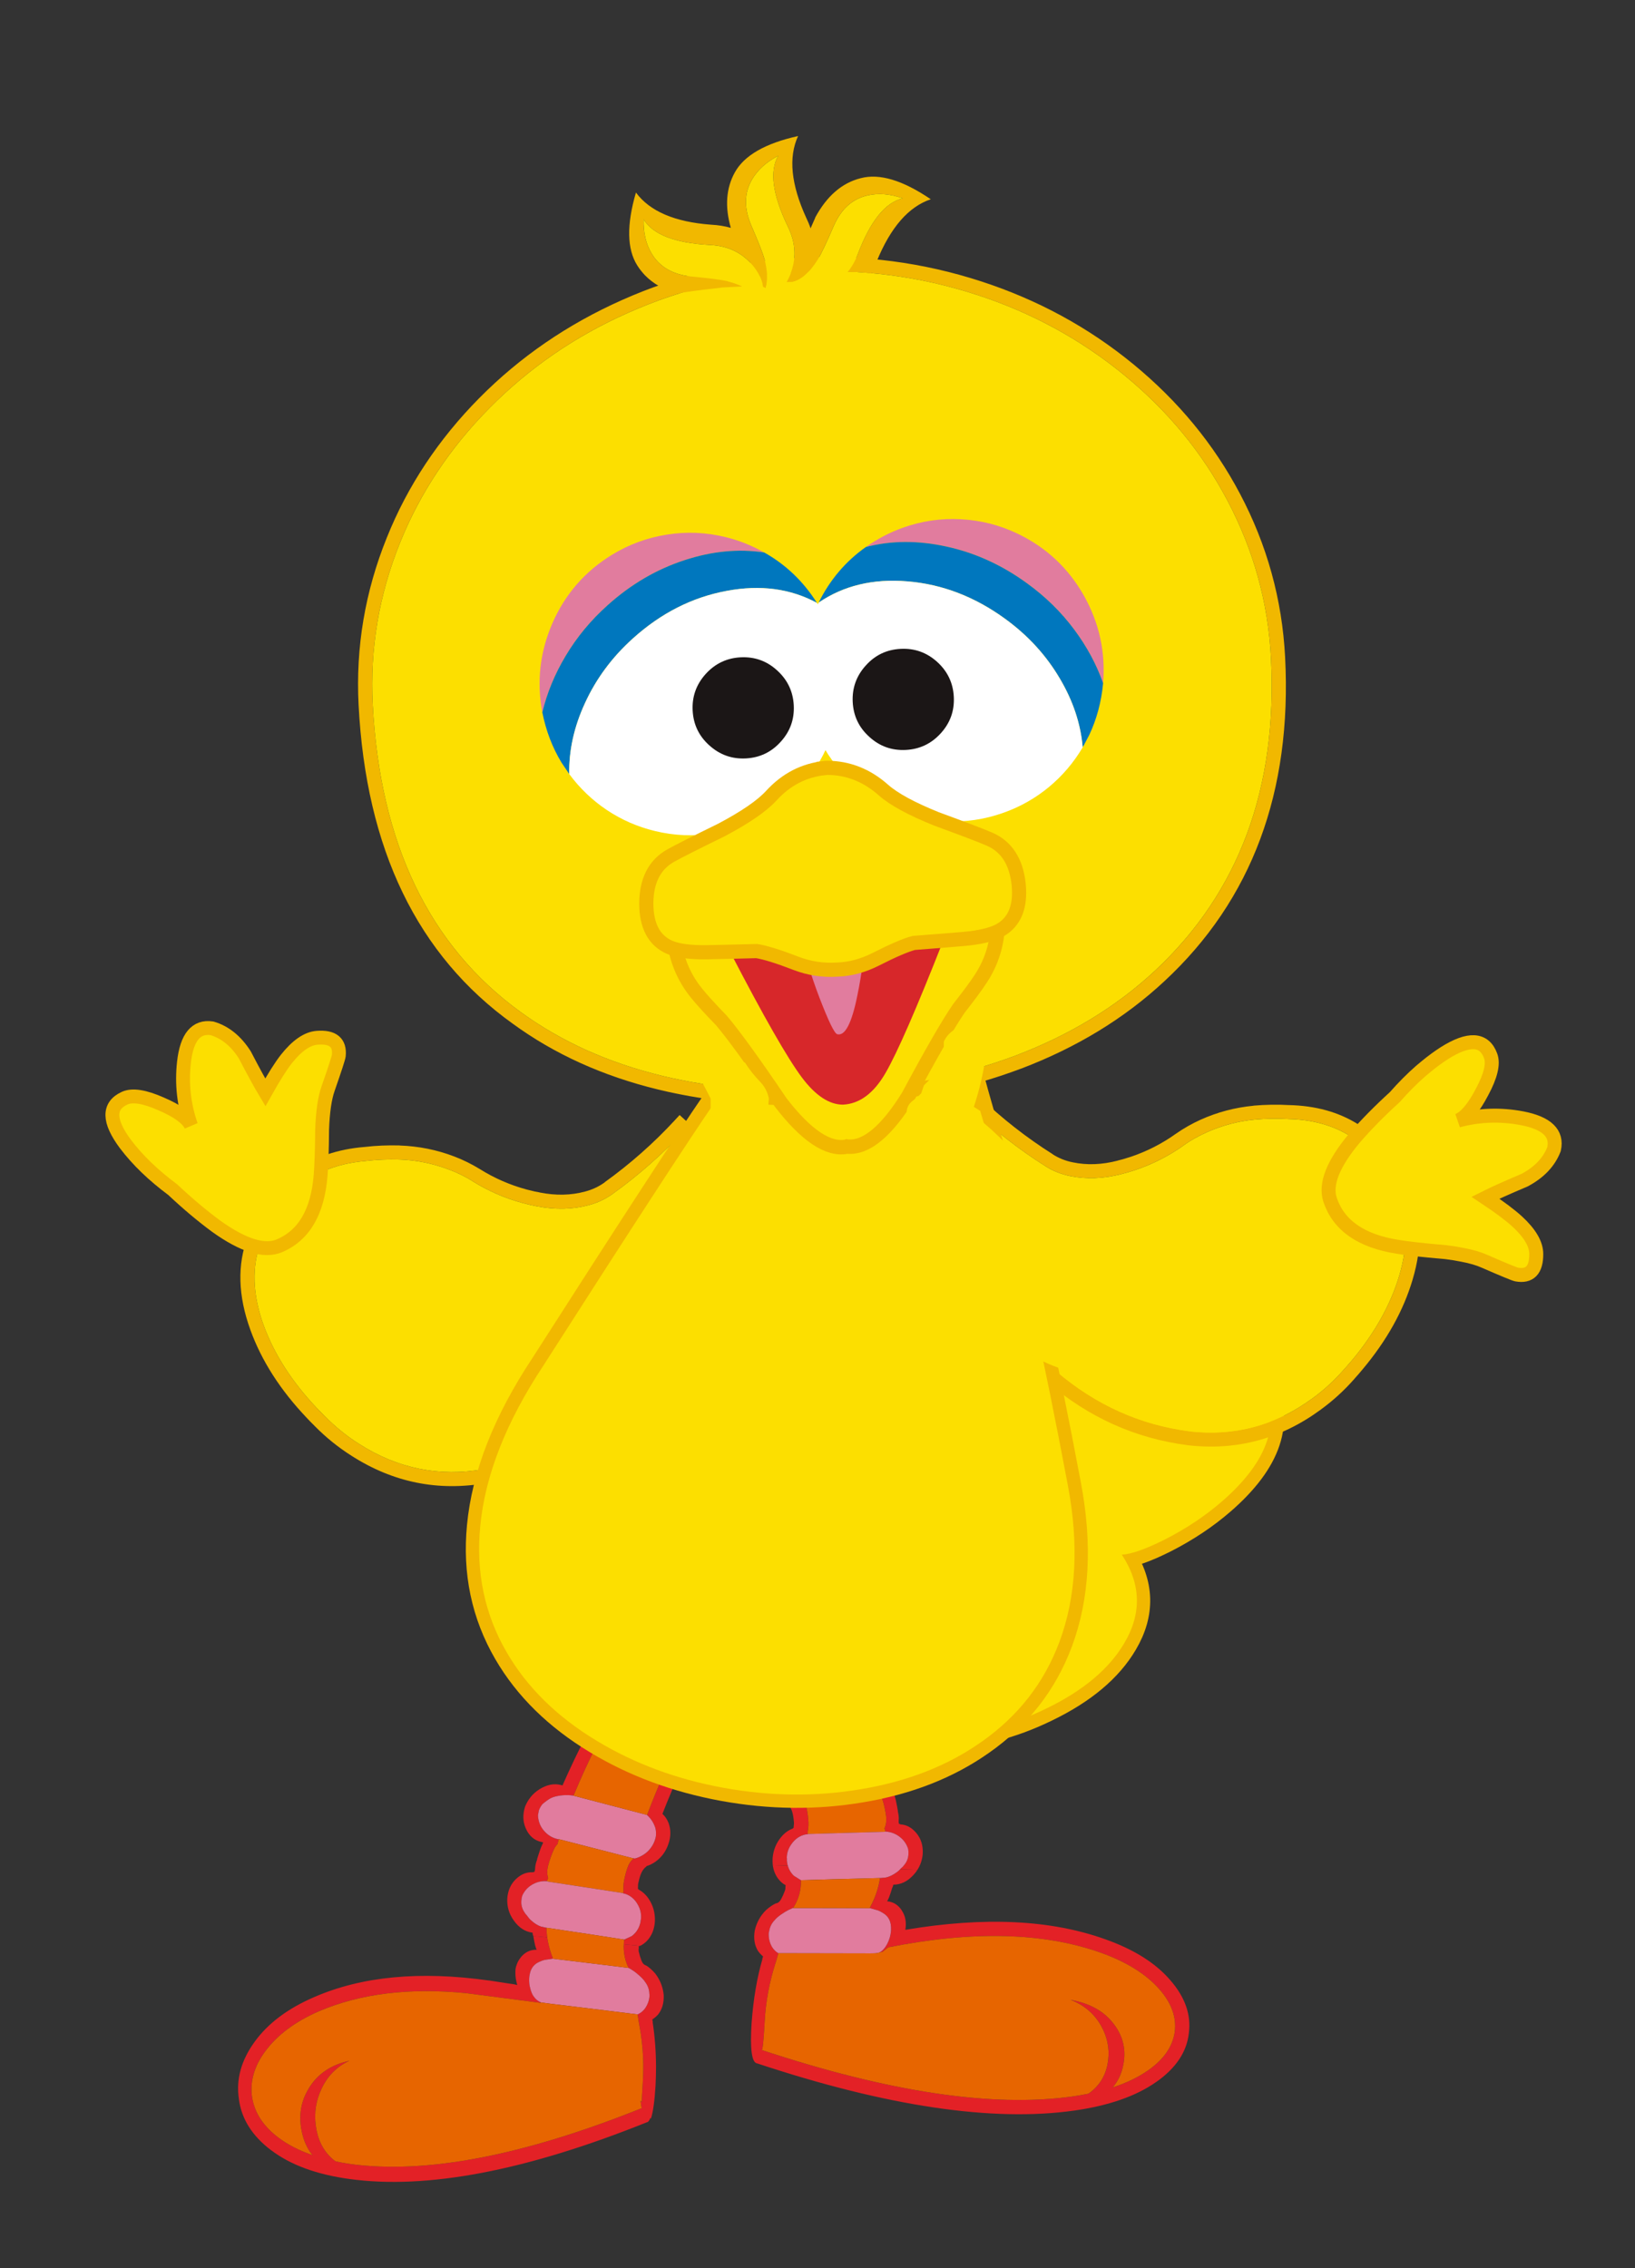 <?xml version="1.0" encoding="utf-8"?>
<!-- Generator: Adobe Illustrator 16.2.1, SVG Export Plug-In . SVG Version: 6.00 Build 0)  -->
<!DOCTYPE svg PUBLIC "-//W3C//DTD SVG 1.1//EN" "http://www.w3.org/Graphics/SVG/1.1/DTD/svg11.dtd">
<svg version="1.1" xmlns="http://www.w3.org/2000/svg" xmlns:xlink="http://www.w3.org/1999/xlink" x="0px" y="0px"
	 width="371.97px" height="516px" viewBox="0 0 371.97 516" enable-background="new 0 0 371.97 516" xml:space="preserve">
<rect x="0" y="0" width="371.97" height="516" fill="#333333" stroke="none"/>
<g id="base">
</g>
<g id="book3">
</g>
<g id="_x38_" display="none">
</g>
<g id="_x37_">
	<g>
		<path fill="#EDDC00" d="M163.526,363.218c-1.354-3.305-1.304-7.421,0.122-12.347c1.498-5.186,4.228-9.878,8.171-14.038
			c4.54-4.757,10.011-8.023,16.41-9.791c7.482-2.062,15.753-1.922,24.81,0.377c1.839-3.026,6.018-6.55,12.536-10.606
			c6.948-4.318,14.242-7.707,21.89-10.17c8.875-2.876,16.586-3.861,23.135-2.951c7.752,1.061,13.242,4.718,16.472,10.971
			c4.517,8.748,1.517,17.707-9.008,26.875c-3.838,3.337-8.177,6.224-12.998,8.686c-4.322,2.177-7.596,3.348-9.847,3.487
			c4.374,6.643,4.571,13.352,0.577,20.096c-3.456,5.884-9.387,10.862-17.788,14.918c-8.032,3.913-15.828,5.864-23.417,5.843
			c-8.177,0.009-13.66-2.396-16.438-7.216c0.49,4.327-1.52,8.052-6.032,11.174c-4.219,2.932-9.394,4.58-15.53,4.909
			c-6.459,0.366-11.983-0.89-16.583-3.79c-5.31-3.304-8.361-8.279-9.187-14.924c-0.294-2.36,1.817-6.098,6.316-11.237
			c4.55-5.137,6.69-8.773,6.424-10.905L163.526,363.218z"/>
		<path fill="none" stroke="#F1B800" stroke-width="6.047" stroke-miterlimit="10" d="M163.526,363.218l0.034-0.641
			c0.267,2.137-1.874,5.769-6.424,10.905c-4.499,5.14-6.61,8.877-6.316,11.237c0.825,6.645,3.877,11.62,9.187,14.924
			c4.6,2.9,10.124,4.156,16.583,3.79c6.137-0.329,11.312-1.978,15.53-4.909c4.513-3.122,6.522-6.847,6.032-11.174
			c2.778,4.82,8.262,7.225,16.438,7.216c7.589,0.021,15.385-1.93,23.417-5.843c8.401-4.056,14.332-9.034,17.788-14.918
			c3.994-6.744,3.797-13.453-0.577-20.096c2.251-0.138,5.524-1.311,9.847-3.487c4.821-2.462,9.16-5.349,12.998-8.686
			c10.524-9.168,13.524-18.127,9.008-26.875c-3.229-6.253-8.72-9.91-16.472-10.971c-6.549-0.91-14.26,0.077-23.135,2.951
			c-7.647,2.463-14.941,5.852-21.883,10.17c-6.525,4.057-10.704,7.58-12.543,10.606c-9.057-2.299-17.327-2.438-24.81-0.372
			c-6.399,1.763-11.87,5.029-16.41,9.786c-3.943,4.16-6.673,8.853-8.171,14.038C162.223,355.797,162.173,359.913,163.526,363.218z"
			/>
		<path fill="#FCDF00" d="M163.526,363.218c-1.354-3.305-1.304-7.421,0.122-12.347c1.498-5.186,4.228-9.878,8.171-14.038
			c4.54-4.757,10.011-8.023,16.41-9.791c7.482-2.062,15.753-1.922,24.81,0.377c1.839-3.026,6.018-6.55,12.536-10.606
			c6.948-4.318,14.242-7.707,21.89-10.17c8.875-2.876,16.586-3.861,23.135-2.951c7.752,1.061,13.242,4.718,16.472,10.971
			c4.517,8.748,1.517,17.707-9.008,26.875c-3.838,3.337-8.177,6.224-12.998,8.686c-4.322,2.177-7.596,3.348-9.847,3.487
			c4.374,6.643,4.571,13.352,0.577,20.096c-3.456,5.884-9.387,10.862-17.788,14.918c-8.032,3.913-15.828,5.864-23.417,5.843
			c-8.177,0.009-13.66-2.396-16.438-7.216c0.49,4.327-1.52,8.052-6.032,11.174c-4.219,2.932-9.394,4.58-15.53,4.909
			c-6.459,0.366-11.983-0.89-16.583-3.79c-5.31-3.304-8.361-8.279-9.187-14.924c-0.294-2.36,1.817-6.098,6.316-11.237
			c4.55-5.137,6.69-8.773,6.424-10.905L163.526,363.218z"/>
		<path fill="#E32126" d="M169.738,375.378c-0.203-0.556-0.402-1.104-0.632-1.619c7.418-1.311,14.832-2.584,22.283-3.854
			c0.228,0.514,0.451,1.024,0.675,1.561c3.184,7.05,6.02,14.738,8.516,23.061c0.104-0.037,0.203-0.055,0.303-0.051
			c1.645-0.23,3.245,0.287,4.842,1.572h0.014v0.021c1.357,1.114,2.281,2.577,2.748,4.35c0.325,1.791,0.091,3.398-0.746,4.823
			c-0.942,1.627-2.243,2.531-3.925,2.698h-0.022c-0.16-0.006-0.304,0.011-0.408,0.046c0.024,0.106,0.019,0.186,0.036,0.284
			c0.143,0.41,0.272,0.84,0.383,1.306c0.175,0.793,0.329,1.605,0.466,2.399c0,0.019,0,0.019-0.025,0.038
			c0.07,0.349,0.143,0.675,0.191,1.02c0.05,0.384,0.054,0.789,0.021,1.17c-0.029,0.305,0,0.565,0.112,0.831
			c0.065-0.037,0.128-0.073,0.188-0.134c-0.004,0.062-0.004,0.101-0.004,0.163c1.452,0.063,2.701,0.732,3.752,2.021h0.02v0.021
			c1.027,1.263,1.503,2.817,1.4,4.649c-0.107,1.351-0.508,2.567-1.208,3.656l-3.937-0.128c0.088-0.1,0.166-0.178,0.231-0.253
			c0.186-0.14,0.348-0.296,0.52-0.492v-0.018c0.691-0.746,1.085-1.622,1.141-2.65c0.034-0.422,0.004-0.809-0.06-1.195
			c-0.311-0.997-0.854-1.844-1.618-2.513c-1.002-0.882-2.157-1.367-3.468-1.449c-0.019-0.004-0.06-0.004-0.101-0.004
			c-0.018-0.098-0.014-0.161-0.014-0.223c-0.073-0.162-0.152-0.327-0.201-0.508c0.388-0.818,0.5-1.804,0.357-2.922
			c-0.184-1.297-0.459-2.558-0.85-3.801c-0.163-0.491-0.369-0.923-0.662-1.275c-0.048-0.387-0.097-0.751-0.146-1.137
			c0.024,0,0.084,0.003,0.142,0.005c1.319-0.099,2.507-0.624,3.529-1.577c0.936-0.884,1.497-1.976,1.717-3.258
			c-0.001-0.386-0.03-0.771-0.06-1.155c-0.139-0.611-0.368-1.12-0.656-1.555c-0.335-0.357-0.687-0.711-1.034-1.028
			c-0.51-0.479-1.109-0.841-1.764-1.083c-1.359-0.489-2.683-0.717-3.978-0.658c-0.019-0.039-0.019-0.06-0.042-0.06
			c-2.288-8.258-4.991-15.854-8.116-22.847c-5.42,0.951-10.804,1.887-16.145,2.823c2.83,7.182,5.173,14.648,7.04,22.385v0.04
			c-0.952,0.637-1.688,1.521-2.23,2.657c-0.237,0.576-0.361,1.215-0.363,1.905c0.075,1.354,0.562,2.582,1.435,3.682
			c0.716,0.851,1.626,1.508,2.683,1.944c0.043,0,0.076,0.003,0.12,0.024c0.036-0.018,0.078-0.036,0.125-0.055
			c0.017,0.019,0.031,0.041,0.054,0.064c0.181,0.167,0.31,0.352,0.449,0.556c0.284,0.435,0.51,0.928,0.635,1.496
			c0.266,1.118,0.411,2.255,0.479,3.43c0.028,0.746-0.036,1.452-0.179,2.154c0.02,0.021,0.02,0.021,0.02,0.043
			c-0.006,0.159-0.01,0.324-0.013,0.482l-0.007,0.062h-0.017c-0.1,0.015-0.245,0.012-0.38,0.025
			c-1.346,0.259-2.438,0.991-3.289,2.198c-0.677,0.924-1.035,1.944-1.07,3.096c0.035,0.14,0.049,0.342,0.02,0.585
			c0.029,0.426,0.094,0.832,0.186,1.219l-3.392-0.115c-0.043-0.505-0.067-1.051-0.032-1.617c0.169-1.832,0.82-3.424,1.957-4.781
			c0.778-0.923,1.668-1.562,2.631-1.913v-0.04c0.06-0.02,0.102-0.055,0.146-0.097c0.015-0.02,0.015-0.041,0.041-0.06
			c0.024-0.158,0.03-0.322,0.031-0.461c0.049-0.225,0.059-0.466,0.049-0.728c-0.056-0.727-0.156-1.441-0.314-2.108
			c-0.195-0.838-0.558-1.495-1.089-1.997c0.006-0.019,0.006-0.04,0.006-0.062c-0.659-0.282-1.274-0.687-1.882-1.233
			c-1.272-1.151-2.113-2.633-2.479-4.443c-0.368-1.766-0.151-3.375,0.604-4.807c0.45-0.792,0.994-1.398,1.615-1.823
			C175.104,390.318,172.668,382.722,169.738,375.378"/>
		<path fill="#E32126" d="M251.594,441.258c6.434,2.292,11.324,5.382,14.647,9.25c3.386,3.885,4.787,7.909,4.226,12.07v0.023
			c-0.477,4.262-2.965,7.961-7.455,11.103h-0.015c-4.567,3.202-10.761,5.362-18.612,6.48h-0.023
			c-18.564,2.62-42.604-0.954-72.073-10.727c-1.266-0.123-1.689-3.229-1.289-9.316l0.005-0.016
			c0.391-5.279,1.193-10.081,2.448-14.405c0,0-0.017,0-0.044-0.019c0.096-0.222,0.157-0.421,0.184-0.601
			c-0.414-0.337-0.779-0.733-1.112-1.188c0.022-0.02,0-0.041-0.017-0.021c-0.806-1.299-1.059-2.842-0.757-4.649
			c0.396-1.786,1.237-3.333,2.536-4.644c0.746-0.68,1.491-1.183,2.229-1.542c0.51-0.063,0.904-0.373,1.221-0.952
			c0.343-0.631,0.632-1.288,0.873-1.949c0.115-0.298,0.142-0.599,0.115-0.863c0.021-0.122,0.045-0.24,0.065-0.379
			c-0.63-0.326-1.204-0.808-1.703-1.471c0.021-0.023,0-0.043-0.024-0.023c-0.653-0.89-1.064-1.934-1.209-3.09l3.392,0.115
			c0.235,0.791,0.637,1.492,1.201,2.117c0.056,0.062,0.133,0.146,0.219,0.209l1.6,1.002c0.049,2.201-0.48,4.205-1.609,6.047
			c-0.066,0.1-0.126,0.178-0.232,0.275l-0.945,0.434c-0.51,0.246-1.094,0.589-1.712,1.034c-0.644,0.443-1.137,0.873-1.452,1.265
			c-0.652,0.668-1.078,1.462-1.251,2.404v0.042c0.015,0,0,0.013-0.025,0.059c0.02,0.036,0,0.1-0.045,0.199
			c-0.022,0.062-0.028,0.16-0.051,0.263c-0.054,1.147,0.191,2.205,0.749,3.176c0.36,0.577,0.83,1.054,1.425,1.417
			c-0.023,0.04-0.023,0.081-0.023,0.101c-0.163,0.662-0.366,1.321-0.571,2.021l-0.005,0.019h-0.017
			c-1.395,4.378-2.229,8.793-2.478,13.271c-0.246,4.474-0.474,6.669-0.686,6.602c28.874,9.573,52.432,13.109,70.633,10.578
			c1.276-0.177,2.494-0.401,3.675-0.63c0.31-0.21,0.619-0.42,0.891-0.671c2.08-1.773,3.286-4.096,3.626-6.995
			c0.328-2.794-0.253-5.44-1.718-7.971c-1.555-2.658-3.834-4.569-6.846-5.721c4.441,0.774,7.774,2.656,9.956,5.662
			c1.991,2.668,2.683,5.643,2.088,8.912c-0.372,2.108-1.198,3.881-2.455,5.354c3.1-1.012,5.766-2.297,8.019-3.857
			c3.619-2.524,5.655-5.467,6.112-8.869c0.385-3.274-0.757-6.467-3.462-9.565c-3.039-3.473-7.475-6.242-13.301-8.336
			c-13.032-4.646-29.177-5.074-48.434-1.243c-0.436,0.328-0.868,0.679-1.304,1.029c-0.227,0.034-0.406,0.065-0.568,0.102
			c-0.021-0.021-0.065-0.021-0.081-0.001c0.392-0.188,0.744-0.503,1.104-0.957c0.039-0.036,0.08-0.076,0.102-0.119
			c0.444-0.609,0.794-1.324,1.059-2.142c0.18-0.582,0.281-1.162,0.323-1.729c0.031-0.464,0.012-0.928-0.058-1.375
			c-0.182-1.155-0.765-2.026-1.734-2.602c-0.375-0.233-0.755-0.447-1.149-0.604l-1.86-0.524c0.021-0.139,0.067-0.257,0.131-0.356
			c1.097-2.066,1.833-4.226,2.172-6.495l1.233-0.101c0.817-0.156,1.636-0.551,2.488-1.151c0.311-0.234,0.6-0.484,0.848-0.739
			l3.937,0.129c-0.234,0.376-0.533,0.751-0.847,1.104c-0.02-0.019-0.039-0.004-0.02,0.019c-1.363,1.509-2.904,2.249-4.617,2.255
			c-0.048,0.259-0.138,0.521-0.287,0.794c-0.022,0.081-0.051,0.164-0.07,0.245c-0.184,0.619-0.383,1.218-0.608,1.818
			c-0.129,0.333-0.278,0.635-0.455,0.913c1.416,0.126,2.526,0.828,3.35,2.086l0.019,0.005l-0.019,0.02
			c0.826,1.237,1.082,2.701,0.804,4.384C223.938,436.03,239.141,436.749,251.594,441.258"/>
		<path fill="#E17C9E" d="M201.785,397.191c0.654,0.242,1.254,0.604,1.764,1.083c0.348,0.317,0.699,0.668,1.034,1.028
			c0.288,0.435,0.518,0.943,0.656,1.555c0.029,0.385,0.059,0.77,0.06,1.155c-0.22,1.282-0.781,2.374-1.717,3.254
			c-1.022,0.957-2.21,1.482-3.529,1.581c-0.058-0.002-0.117-0.005-0.142-0.005c-0.059-0.021-0.101-0.021-0.117-0.005
			c-5.845,0.759-11.645,1.496-17.427,2.26c-0.022-0.023-0.037-0.046-0.054-0.064c-0.044,0.019-0.089,0.037-0.123,0.055
			c-0.046-0.021-0.079-0.024-0.12-0.024c-1.059-0.437-1.967-1.094-2.685-1.944c-0.873-1.1-1.359-2.327-1.435-3.682
			c0.002-0.69,0.126-1.329,0.363-1.91c0.543-1.131,1.278-2.016,2.23-2.652v-0.04c5.719-0.764,11.479-1.522,17.263-2.302
			C199.103,396.475,200.426,396.702,201.785,397.191"/>
		<path fill="#E76500" d="M199.794,406.838c0.017-0.017,0.059-0.017,0.117,0.005c0.049,0.386,0.098,0.75,0.146,1.137
			c0.293,0.354,0.499,0.784,0.662,1.275c0.391,1.243,0.666,2.504,0.85,3.801c0.143,1.118,0.031,2.104-0.357,2.922
			c0.051,0.181,0.128,0.346,0.201,0.508c0,0.062-0.004,0.125,0.017,0.227c-0.081-0.028-0.122-0.006-0.143,0.014
			c-0.045,0.019-0.083,0.015-0.123,0.034c-5.821,0.151-11.621,0.327-17.407,0.499c0.006-0.158,0.01-0.323,0.016-0.482
			c0-0.022,0-0.022-0.02-0.043c0.144-0.702,0.207-1.408,0.177-2.154c-0.066-1.175-0.212-2.311-0.478-3.429
			c-0.125-0.569-0.351-1.062-0.634-1.497c-0.141-0.204-0.27-0.389-0.45-0.556C188.149,408.334,193.949,407.597,199.794,406.838"/>
		<path fill="#E76500" d="M197.766,396.474c0.023,0,0.023,0.021,0.042,0.06c-5.783,0.779-11.546,1.538-17.263,2.302
			c-1.866-7.737-4.21-15.203-7.04-22.385c5.341-0.937,10.725-1.872,16.145-2.823C192.774,380.619,195.478,388.216,197.766,396.474"
			/>
		<path fill="#E17C9E" d="M183.752,417.321l0.007-0.062c5.783-0.172,11.583-0.348,17.404-0.499c0.04-0.02,0.081-0.016,0.123-0.034
			c0.021-0.02,0.062-0.042,0.143-0.018c0.038,0,0.079,0,0.098,0.004c1.311,0.082,2.468,0.567,3.468,1.449
			c0.765,0.669,1.308,1.516,1.618,2.513c0.063,0.387,0.094,0.773,0.06,1.195c-0.056,1.028-0.449,1.907-1.141,2.65v0.018
			c-0.17,0.196-0.334,0.355-0.52,0.489c-0.314,0.376-0.667,0.705-1.079,0.994c-0.853,0.601-1.671,0.995-2.488,1.151l-1.233,0.102
			l-4.024,0.112c-4.323,0.099-8.651,0.219-12.955,0.361l-1.011,0.025l-1.6-0.999c-0.086-0.066-0.16-0.149-0.219-0.212
			c-0.838-0.918-1.312-2.024-1.387-3.336c0.029-0.243,0.016-0.445-0.02-0.585c0.035-1.151,0.394-2.172,1.07-3.096
			c0.851-1.207,1.943-1.939,3.289-2.198c0.135-0.014,0.28-0.011,0.38-0.025H183.752z"/>
		<path fill="#E17C9E" d="M199.769,434.648c0.395,0.157,0.774,0.371,1.149,0.604c0.97,0.575,1.553,1.445,1.734,2.605
			c0.068,0.443,0.089,0.907,0.058,1.371c-0.042,0.567-0.144,1.147-0.323,1.728c-0.267,0.819-0.615,1.534-1.059,2.144
			c-0.021,0.043-0.064,0.082-0.102,0.119c-0.359,0.454-0.712,0.77-1.104,0.957c0.016-0.021,0.06-0.021,0.081,0.001
			c-0.103,0.017-0.187,0.033-0.288,0.093c-0.144,0.032-0.304,0.071-0.47,0.104c-0.035-0.019-0.078-0.002-0.123,0.016
			c-0.178,0.016-0.36,0.009-0.544,0.023c-0.262,0.009-0.541,0.001-0.828,0.013c-7.006-0.007-13.953-0.036-20.88-0.04
			c-0.595-0.363-1.064-0.84-1.425-1.419c-0.561-0.969-0.803-2.026-0.749-3.174c0.022-0.103,0.026-0.204,0.051-0.263
			c0.045-0.1,0.064-0.163,0.045-0.199c0.025-0.046,0.04-0.059,0.025-0.059v-0.044c0.173-0.94,0.599-1.734,1.251-2.4
			c0.315-0.396,0.809-0.823,1.452-1.267c0.619-0.442,1.202-0.786,1.712-1.037l0.945-0.433l2.298-0.001
			c4.162-0.006,8.323,0.009,12.504,0.023l2.728,0.009L199.769,434.648z"/>
		<path fill="#E76500" d="M199.916,444.269c0.102-0.058,0.186-0.074,0.288-0.091c0.162-0.036,0.342-0.067,0.568-0.104
			c0.436-0.348,0.868-0.698,1.304-1.026c19.257-3.831,35.401-3.403,48.434,1.243c5.826,2.094,10.262,4.863,13.301,8.336
			c2.705,3.099,3.847,6.286,3.462,9.565c-0.457,3.402-2.493,6.345-6.112,8.868c-2.253,1.562-4.919,2.847-8.019,3.857
			c1.257-1.472,2.083-3.244,2.455-5.353c0.595-3.27-0.097-6.244-2.088-8.912c-2.182-3.006-5.515-4.888-9.956-5.662
			c3.012,1.151,5.291,3.062,6.846,5.721c1.465,2.53,2.046,5.175,1.718,7.971c-0.34,2.899-1.546,5.225-3.626,6.991
			c-0.271,0.255-0.581,0.465-0.893,0.675c-1.178,0.229-2.393,0.453-3.673,0.63c-18.201,2.531-41.759-1.005-70.63-10.578
			c0.209,0.067,0.437-2.128,0.684-6.602c0.247-4.478,1.082-8.893,2.477-13.271h0.017l0.005-0.019c0.205-0.7,0.406-1.364,0.571-2.021
			c0-0.02,0-0.061,0.023-0.101c6.927,0.004,13.874,0.033,20.88,0.04c0.287-0.012,0.566-0.004,0.828-0.013
			c0.184-0.015,0.366-0.008,0.544-0.023c0.045-0.018,0.088-0.036,0.12-0.016C199.612,444.342,199.772,444.303,199.916,444.269"/>
		<path fill="#E76500" d="M197.908,434.124l-2.728-0.009c-4.181-0.015-8.342-0.033-12.504-0.024l-2.298,0.002
			c0.106-0.098,0.166-0.174,0.232-0.273c1.129-1.843,1.658-3.846,1.609-6.047l1.011-0.025c4.304-0.143,8.632-0.263,12.955-0.361
			l4.024-0.112c-0.339,2.269-1.075,4.426-2.176,6.494C197.976,433.867,197.93,433.98,197.908,434.124"/>
		<path fill="#E32126" d="M160.752,391.089c0.265-0.521,0.533-1.041,0.817-1.518c-7.16-2.202-14.317-4.365-21.521-6.53
			c-0.28,0.479-0.567,0.952-0.855,1.451c-4.002,6.573-7.743,13.814-11.225,21.719c-0.096-0.045-0.193-0.078-0.294-0.085
			c-1.599-0.429-3.235-0.111-4.968,0.962l-0.019-0.003l-0.002,0.021c-1.476,0.933-2.565,2.267-3.244,3.957
			c-0.533,1.727-0.503,3.342,0.148,4.854c0.729,1.718,1.902,2.772,3.541,3.141l0.021,0.002c0.16,0.015,0.297,0.051,0.396,0.1
			c-0.03,0.096-0.04,0.179-0.065,0.273c-0.197,0.385-0.379,0.795-0.54,1.241c-0.268,0.763-0.521,1.547-0.754,2.312
			c0,0.019,0,0.019,0.024,0.042c-0.116,0.335-0.227,0.644-0.315,0.978c-0.091,0.377-0.153,0.775-0.163,1.157
			c-0.011,0.3-0.072,0.555-0.219,0.808c-0.057-0.048-0.109-0.094-0.164-0.16c-0.009,0.062-0.009,0.102-0.02,0.162
			c-1.437-0.109-2.755,0.395-3.95,1.535h-0.018v0.019c-1.174,1.122-1.824,2.598-1.956,4.419c-0.085,1.808,0.393,3.461,1.449,4.95
			c0.018-0.021,0.035,0.004,0.018,0.018c1.159,1.661,2.586,2.576,4.284,2.795c-0.004,0.236,0.051,0.507,0.168,0.778l3.177,0.288
			c-0.115-0.716-0.168-1.445-0.186-2.189l-1.207-0.256c-0.778-0.252-1.543-0.744-2.305-1.436c-0.377-0.339-0.68-0.711-0.949-1.112
			c-0.163-0.161-0.31-0.337-0.453-0.552v-0.018c-0.591-0.819-0.867-1.732-0.795-2.752c0.019-0.425,0.093-0.8,0.204-1.172
			c0.432-0.949,1.067-1.72,1.903-2.287c1.096-0.748,2.299-1.084,3.598-1.001c0.021,0,0.06,0.004,0.1,0.007
			c0.031-0.094,0.035-0.161,0.041-0.221c0.097-0.152,0.189-0.302,0.267-0.477c-0.283-0.854-0.276-1.84,0.004-2.922
			c0.335-1.262,0.767-2.475,1.302-3.652c0.223-0.467,0.479-0.867,0.812-1.177c0.088-0.375,0.186-0.731,0.278-1.104
			c-0.021,0-0.077-0.006-0.138-0.013c-1.286-0.258-2.396-0.921-3.288-1.99c-0.82-0.98-1.238-2.13-1.305-3.428
			c0.057-0.376,0.134-0.754,0.209-1.13c0.211-0.581,0.498-1.061,0.835-1.454c0.368-0.311,0.762-0.613,1.146-0.884
			c0.562-0.413,1.194-0.699,1.875-0.854c1.396-0.318,2.735-0.378,4.009-0.164c0.021-0.036,0.021-0.06,0.041-0.058
			c3.273-7.864,6.869-15.035,10.81-21.554c5.234,1.605,10.431,3.186,15.589,4.764c-3.672,6.737-6.894,13.824-9.687,21.232
			c-0.001,0.023-0.001,0.023-0.001,0.04c0.857,0.744,1.474,1.707,1.876,2.893c0.16,0.597,0.205,1.248,0.127,1.928
			c-0.249,1.329-0.876,2.479-1.868,3.458c-0.817,0.749-1.789,1.289-2.89,1.592c-0.037-0.002-0.079-0.01-0.118,0.009
			c-0.043-0.024-0.08-0.048-0.116-0.072c-0.022,0.019-0.042,0.038-0.067,0.054c-0.193,0.148-0.347,0.314-0.506,0.501
			c-0.341,0.394-0.624,0.852-0.811,1.397c-0.404,1.071-0.685,2.172-0.894,3.327c-0.125,0.73-0.148,1.437-0.092,2.145
			c-0.02,0.021-0.02,0.021-0.023,0.04c-0.017,0.16-0.025,0.317-0.043,0.481l-0.006,0.061l0.023,0.001
			c0.097,0.03,0.234,0.043,0.369,0.072c1.295,0.422,2.29,1.278,2.979,2.57c0.55,0.995,0.778,2.047,0.676,3.187
			c-0.057,0.135-0.093,0.332-0.093,0.575c-0.237,1.288-0.835,2.323-1.777,3.123c-0.065,0.054-0.149,0.13-0.233,0.184l-1.705,0.792
			c-0.051,0.357-0.088,0.716-0.1,1.075l3.716,0.342c0.527-0.252,1.047-0.612,1.531-1.112c-0.014-0.02,0.005-0.042,0.022-0.018
			c1.096-1.171,1.7-2.667,1.802-4.493c0.064-1.83-0.392-3.484-1.343-4.962c-0.657-1.001-1.456-1.744-2.361-2.209
			c0-0.019,0-0.019,0.006-0.04c-0.062-0.025-0.094-0.067-0.132-0.114c-0.019-0.02-0.013-0.038-0.034-0.062
			c-0.006-0.16,0.011-0.319,0.021-0.46c-0.021-0.224,0.004-0.464,0.045-0.721c0.147-0.713,0.331-1.402,0.568-2.046
			c0.293-0.8,0.729-1.406,1.318-1.838c0-0.017,0.001-0.037,0.001-0.058c0.688-0.199,1.34-0.526,2.007-0.987
			c1.397-0.981,2.409-2.344,2.988-4.086c0.578-1.695,0.567-3.309-0.006-4.815c-0.348-0.837-0.81-1.505-1.366-1.998
			C153.625,405.18,156.957,397.98,160.752,391.089"/>
		<path fill="#E32126" d="M71.442,454.38c-5.977,2.578-10.479,5.959-13.504,10.142c-3.062,4.217-4.26,8.543-3.593,12.978
			l-0.002,0.021c0.575,4.544,3.04,8.461,7.38,11.715l0.019,0.005c4.397,3.32,10.31,5.49,17.76,6.509l0.014,0.002
			c17.58,2.422,40.122-1.859,67.597-12.889c0.343-0.054,0.634-0.39,0.84-1.014c0.029,0.062,0.063,0.125,0.122,0.193
			c0.497-1.47,0.843-3.956,1.059-7.443v-0.023c0.077-1.504,0.109-2.951,0.116-4.382c-0.02-3.591-0.276-6.957-0.773-10.13
			c0,0,0.02,0.004,0.042-0.016c-0.059-0.228-0.101-0.434-0.106-0.613c0.112-0.073,0.215-0.141,0.318-0.217
			c0.327-0.229,0.634-0.503,0.925-0.818c-0.016-0.023,0-0.042,0.021-0.019c0.956-1.184,1.395-2.679,1.319-4.501
			c-0.182-1.809-0.819-3.438-1.938-4.889c-0.653-0.766-1.328-1.353-2.01-1.796c-0.496-0.126-0.843-0.482-1.093-1.088
			c-0.261-0.671-0.463-1.354-0.622-2.031c-0.069-0.309-0.063-0.612,0-0.868c-0.012-0.122-0.024-0.244-0.031-0.388
			c0.109-0.05,0.232-0.078,0.336-0.127l-3.716-0.342c-0.1,1.767,0.214,3.468,0.948,5.091c0.05,0.103,0.106,0.188,0.194,0.295
			l0.879,0.548c0.474,0.302,1.003,0.714,1.562,1.23c0.577,0.515,1.017,0.999,1.28,1.427c0.557,0.735,0.885,1.571,0.938,2.523
			c0,0.018,0,0.018-0.003,0.037c-0.02,0,0,0.018,0.014,0.064c-0.023,0.036-0.011,0.099,0.025,0.204
			c0.013,0.059,0.006,0.16,0.013,0.263c-0.082,1.141-0.459,2.152-1.121,3.041c-0.431,0.526-0.952,0.943-1.585,1.228
			c0.02,0.042,0.014,0.083,0.009,0.104c0.016,0.101,0.04,0.226,0.053,0.326c0.072,0.551,0.16,1.143,0.271,1.737l-0.004,0.019
			l0.016,0.004c0.483,2.52,0.771,5.026,0.89,7.54c0.087,1.96,0.052,3.912-0.068,5.857c-0.123,1.822-0.197,3.288-0.232,4.354
			c-0.093-0.112-0.185-0.218-0.27-0.328c0.032,0.286,0.048,0.528,0.095,0.736c0.076,0.67,0.165,0.985,0.252,0.95
			c-26.925,10.818-49.018,15.061-66.272,12.749c-1.19-0.171-2.34-0.377-3.466-0.62c-0.307-0.207-0.584-0.455-0.868-0.702
			c-2.006-1.835-3.213-4.306-3.619-7.384c-0.418-2.962,0.044-5.822,1.357-8.547c1.374-2.877,3.473-4.945,6.272-6.243
			c-4.179,0.908-7.249,2.992-9.219,6.26c-1.772,2.883-2.34,6.073-1.667,9.544c0.42,2.233,1.233,4.104,2.49,5.648
			c-2.979-1.014-5.537-2.317-7.706-3.944c-3.488-2.616-5.508-5.722-6.047-9.341c-0.468-3.487,0.505-6.926,2.971-10.272
			c2.761-3.762,6.847-6.813,12.262-9.167c9.35-4.008,20.521-5.388,33.508-4.11l16.881,2.199l0.145-0.088
			c-0.643-0.259-1.151-0.653-1.546-1.191c-0.126-0.151-0.229-0.322-0.335-0.475c-0.158-0.273-0.29-0.591-0.402-0.924l-0.018-0.019
			c-0.104-0.374-0.214-0.767-0.3-1.156c-0.106-0.596-0.132-1.18-0.103-1.746c0.014-0.301,0.055-0.597,0.125-0.896
			c0.03-0.156,0.068-0.317,0.102-0.454c0.32-1.12,1-1.901,2.023-2.356c0.403-0.184,0.797-0.351,1.213-0.455l1.899-0.288
			c-0.003-0.144-0.03-0.265-0.082-0.369c-0.572-1.486-0.966-2.973-1.171-4.482l-3.177-0.29c0.023,0.023,0.023,0.023,0.016,0.044
			c0.013,0.083,0.027,0.162,0.038,0.243c0.1,0.633,0.229,1.252,0.377,1.871c0.088,0.35,0.199,0.663,0.336,0.956
			c-1.408-0.047-2.59,0.514-3.561,1.65h-0.021l0.021,0.022c-0.429,0.504-0.764,1.077-0.983,1.725
			c-0.128,0.332-0.222,0.664-0.271,1.024c-0.071,0.959-0.019,1.915,0.204,2.839c0.055,0.249,0.112,0.497,0.193,0.767
			c-0.535-0.15-1.228-0.275-2.126-0.377c-0.896-0.141-1.748-0.26-2.545-0.39c-0.79-0.135-1.407-0.229-1.846-0.288l-0.006,0.013
			C95.533,448.382,82.291,449.638,71.442,454.38"/>
		<path fill="#E17C9E" d="M126.452,408.699c-0.681,0.155-1.313,0.441-1.875,0.854c-0.385,0.271-0.778,0.573-1.146,0.884
			c-0.337,0.394-0.624,0.873-0.835,1.454c-0.075,0.376-0.152,0.754-0.208,1.13c0.065,1.298,0.483,2.447,1.304,3.428
			c0.892,1.069,2.002,1.733,3.288,1.99c0.061,0.007,0.116,0.013,0.138,0.013c0.062-0.014,0.1-0.011,0.12,0.012
			c5.672,1.46,11.309,2.9,16.919,4.356c0.025-0.016,0.044-0.035,0.067-0.05c0.036,0.021,0.073,0.044,0.116,0.068
			c0.039-0.019,0.081-0.011,0.121-0.009c1.1-0.303,2.069-0.843,2.887-1.594c0.992-0.977,1.619-2.127,1.868-3.456
			c0.078-0.68,0.033-1.331-0.127-1.928c-0.396-1.186-1.019-2.148-1.876-2.893c0-0.017,0-0.017,0.001-0.04
			c-5.554-1.453-11.147-2.908-16.753-4.385C129.188,408.321,127.849,408.381,126.452,408.699"/>
		<path fill="#E76500" d="M127.237,418.464c-0.021-0.022-0.058-0.025-0.12-0.012c-0.094,0.373-0.189,0.729-0.281,1.104
			c-0.33,0.31-0.586,0.71-0.809,1.177c-0.535,1.178-0.967,2.391-1.302,3.652c-0.282,1.082-0.287,2.065-0.004,2.92
			c-0.077,0.177-0.17,0.326-0.265,0.479c-0.008,0.06-0.012,0.125-0.043,0.221c0.083-0.012,0.125,0.009,0.14,0.03
			c0.039,0.022,0.081,0.03,0.115,0.055c5.731,0.861,11.438,1.742,17.119,2.622c0.018-0.164,0.026-0.321,0.043-0.481
			c0.004-0.019,0.004-0.019,0.023-0.04c-0.057-0.708-0.034-1.414,0.092-2.145c0.209-1.155,0.489-2.256,0.894-3.327
			c0.187-0.546,0.47-1.005,0.811-1.397c0.159-0.187,0.312-0.353,0.506-0.501C138.546,421.364,132.909,419.924,127.237,418.464"/>
		<path fill="#E76500" d="M130.502,408.478c-0.021-0.002-0.021,0.021-0.044,0.058c5.608,1.477,11.202,2.932,16.756,4.385
			c2.793-7.408,6.015-14.495,9.687-21.232c-5.158-1.578-10.354-3.158-15.589-4.764C137.371,393.44,133.775,400.613,130.502,408.478"
			/>
		<path fill="#E17C9E" d="M141.782,430.772l0.006-0.061c-5.681-0.88-11.388-1.761-17.119-2.622
			c-0.034-0.024-0.076-0.032-0.115-0.055c-0.015-0.021-0.057-0.042-0.14-0.03c-0.036-0.003-0.078-0.007-0.1-0.007
			c-1.299-0.083-2.503,0.252-3.598,1.001c-0.836,0.567-1.472,1.338-1.903,2.287c-0.111,0.372-0.186,0.747-0.204,1.172
			c-0.072,1.02,0.204,1.933,0.795,2.752v0.018c0.144,0.215,0.29,0.391,0.453,0.547c0.27,0.406,0.572,0.778,0.949,1.116
			c0.762,0.692,1.526,1.185,2.305,1.437l1.207,0.256l3.959,0.599c4.26,0.627,8.514,1.276,12.746,1.944l0.997,0.15l1.705-0.794
			c0.084-0.052,0.168-0.128,0.233-0.182c0.944-0.8,1.54-1.835,1.777-3.123c0-0.243,0.041-0.44,0.093-0.575
			c0.101-1.14-0.126-2.191-0.676-3.187c-0.688-1.292-1.684-2.148-2.979-2.57c-0.135-0.029-0.272-0.042-0.369-0.072L141.782,430.772z
			"/>
		<path fill="#E17C9E" d="M123.857,445.912c-0.416,0.104-0.812,0.271-1.213,0.455c-1.023,0.455-1.703,1.236-2.023,2.356
			c-0.033,0.141-0.071,0.298-0.102,0.454c-0.07,0.299-0.114,0.595-0.129,0.896c-0.025,0.566,0,1.15,0.106,1.746
			c0.086,0.39,0.196,0.782,0.3,1.156l0.018,0.019c0.112,0.333,0.244,0.65,0.402,0.924c0.105,0.152,0.209,0.323,0.335,0.475
			c0.395,0.538,0.903,0.933,1.546,1.191l2.195,0.299c1.752,0.216,3.507,0.417,5.262,0.636c4.867,0.585,9.709,1.187,14.512,1.784
			c0.633-0.284,1.155-0.701,1.585-1.228c0.662-0.889,1.039-1.9,1.121-3.041c-0.007-0.103,0-0.204-0.01-0.263
			c-0.039-0.105-0.052-0.168-0.028-0.204c-0.014-0.047-0.033-0.064-0.014-0.064c0.003-0.02,0.003-0.02,0.003-0.037
			c-0.054-0.952-0.382-1.788-0.94-2.526c-0.262-0.425-0.701-0.909-1.278-1.424c-0.56-0.517-1.089-0.929-1.562-1.23l-0.879-0.548
			l-2.269-0.289c-4.11-0.513-8.214-1.007-12.345-1.5l-2.693-0.324L123.857,445.912z"/>
		<path fill="#E76500" d="M123.098,455.584l-0.145,0.088l-16.881-2.199c-12.987-1.277-24.156,0.103-33.508,4.11
			c-5.415,2.354-9.501,5.405-12.262,9.167c-2.466,3.347-3.438,6.785-2.971,10.272c0.539,3.619,2.559,6.725,6.047,9.341
			c2.169,1.627,4.728,2.931,7.706,3.944c-1.257-1.545-2.07-3.415-2.49-5.648c-0.673-3.471-0.104-6.661,1.667-9.544
			c1.97-3.268,5.04-5.352,9.219-6.26c-2.8,1.298-4.898,3.366-6.272,6.243c-1.313,2.725-1.775,5.585-1.357,8.547
			c0.406,3.078,1.613,5.549,3.619,7.384c0.284,0.247,0.562,0.495,0.868,0.701c1.127,0.244,2.275,0.45,3.466,0.621
			c17.255,2.312,39.348-1.934,66.272-12.749c-0.087,0.035-0.176-0.28-0.252-0.95c-0.047-0.208-0.062-0.45-0.095-0.736
			c0.085,0.11,0.177,0.216,0.27,0.328c0.035-1.066,0.109-2.532,0.233-4.354c0.119-1.945,0.154-3.897,0.067-5.861
			c-0.118-2.51-0.408-5.017-0.89-7.536l-0.016-0.004l0.004-0.019c-0.11-0.595-0.198-1.187-0.271-1.737
			c-0.013-0.101-0.037-0.226-0.053-0.326c0.005-0.021,0.011-0.062-0.009-0.104c-4.803-0.598-9.645-1.199-14.512-1.784
			c-1.755-0.219-3.51-0.42-5.262-0.633L123.098,455.584z"/>
		<path fill="#E76500" d="M125.757,445.624l2.694,0.324c4.13,0.493,8.233,0.987,12.344,1.5l2.269,0.289
			c-0.088-0.107-0.145-0.192-0.194-0.295c-0.89-1.957-1.16-4-0.849-6.166l-0.996-0.15c-4.233-0.668-8.487-1.317-12.745-1.944
			l-3.961-0.599c0.056,2.279,0.523,4.498,1.356,6.672C125.727,445.359,125.754,445.48,125.757,445.624"/>
		<polygon fill="#E32126" points="114.297,450.186 114.317,450.186 114.297,450.165 		"/>
		<path fill="#F1B800" d="M155.88,257.022c-0.095,0.121-0.2,0.222-0.306,0.322c-4.914,5.284-10.292,10.049-16.149,14.245
			l0.019-0.009c-1.648,1.199-3.479,2.066-5.506,2.603c-3.65,0.98-7.574,1.082-11.777,0.264l-0.029-0.008
			c-0.402-0.078-0.817-0.173-1.223-0.256c-0.027-0.006-0.051,0.005-0.077-0.006c-0.642-0.151-1.274-0.312-1.888-0.466l-0.019-0.008
			c-4.062-1.097-7.878-2.757-11.461-4.994l0.02-0.011c-1.669-1.04-3.449-1.901-5.319-2.603c-3.65-1.387-7.419-2.16-11.306-2.287
			c-2.56-0.081-5.107,0.033-7.607,0.321c-0.023,0.015-0.038,0.022-0.062,0.017c-10.98,0.905-18.659,6.414-23.036,16.521
			c-0.204,0.469-0.407,0.945-0.611,1.412c-0.051,0.146-0.104,0.307-0.162,0.454c-0.011,0.026-0.011,0.026-0.03,0.033
			c-2.125,5.656-1.896,11.983,0.634,18.96c2.403,6.571,6.431,12.838,12.087,18.828c0.572,0.602,1.163,1.192,1.743,1.767l0.025,0.011
			c2.369,2.431,4.977,4.555,7.832,6.367l0.029,0.008c8.77,5.612,18.218,7.526,28.365,5.757l-0.023-0.008
			c11.248-2.137,21.15-7.318,29.704-15.553c8.855-8.524,15.799-18.344,20.84-29.506c0.013-0.007,0.013-0.007,0.003-0.028
			c2.414-5.084,4.116-9.535,5.105-13.376l0.381-1.498l0.017-0.052l3.102,0.787l-0.397,1.554c-1.007,4.014-2.79,8.666-5.309,13.966
			l0.002-0.028c-5.204,11.53-12.387,21.701-21.525,30.497l0.012-0.01c-8.989,8.692-19.443,14.148-31.339,16.397l-0.019,0.01
			c-10.981,1.925-21.19-0.149-30.654-6.213c-3.066-1.946-5.863-4.213-8.397-6.789c-0.012-0.02-0.012-0.02-0.021-0.034
			c-0.605-0.584-1.203-1.197-1.795-1.833c-5.989-6.312-10.242-12.954-12.775-19.934c-2.841-7.813-3.034-14.882-0.622-21.188
			c0.097-0.207,0.179-0.392,0.236-0.58l0.011-0.026c0.201-0.477,0.404-0.946,0.608-1.416c4.869-11.301,13.451-17.457,25.722-18.456
			l-0.062,0.009c2.667-0.317,5.378-0.424,8.088-0.353l0.013,0.015c4.258,0.153,8.375,0.968,12.342,2.481
			c2.055,0.782,3.994,1.744,5.857,2.884c3.305,2.066,6.831,3.61,10.578,4.625c0.006,0.019,0.006,0.019,0.022,0.01
			c0.581,0.142,1.153,0.29,1.724,0.416c0.028,0.011,0.05,0.016,0.081,0.026c0.403,0.078,0.809,0.154,1.216,0.232l-0.022,0.012
			c3.687,0.731,7.145,0.653,10.332-0.212c1.653-0.431,3.139-1.133,4.468-2.091l-0.01-0.022c5.803-4.173,11.14-8.884,15.981-14.131
			l1.075-1.169l2.366,2.164L155.88,257.022z"/>
		<path fill="#FCDF00" d="M166.074,274.297l-0.381,1.495c-0.989,3.844-2.691,8.295-5.105,13.379c0.01,0.021,0.01,0.021-0.003,0.028
			c-5.041,11.162-11.984,20.978-20.84,29.506c-8.554,8.234-18.456,13.416-29.704,15.553l0.023,0.008
			c-10.147,1.77-19.596-0.145-28.365-5.757l-0.029-0.008c-2.855-1.813-5.463-3.937-7.832-6.367l-0.025-0.011
			c-0.58-0.574-1.171-1.17-1.743-1.77c-5.656-5.987-9.684-12.254-12.087-18.825c-2.529-6.977-2.759-13.304-0.634-18.96
			c0.02-0.007,0.02-0.007,0.029-0.033c0.06-0.147,0.112-0.308,0.163-0.454c0.204-0.471,0.407-0.943,0.611-1.414
			c4.377-10.105,12.055-15.614,23.036-16.521c0.024,0.008,0.039,0,0.062-0.015c2.5-0.288,5.048-0.402,7.607-0.321
			c3.887,0.127,7.655,0.9,11.306,2.287c1.87,0.701,3.65,1.562,5.319,2.602l-0.02,0.012c3.583,2.237,7.399,3.897,11.461,4.994
			l0.019,0.008c0.613,0.154,1.243,0.314,1.888,0.466c0.027,0.011,0.05,0,0.077,0.006c0.405,0.08,0.819,0.178,1.223,0.256
			l0.029,0.008c4.203,0.818,8.127,0.717,11.777-0.264c2.027-0.536,3.857-1.403,5.506-2.603l-0.019,0.009
			c5.857-4.196,11.235-8.961,16.149-14.245L166.074,274.297z"/>
		<path fill="#F1B800" d="M220.679,251.863c0.102,0.113,0.209,0.209,0.321,0.303c5.185,4.942,10.791,9.337,16.848,13.152
			l-0.019-0.01c1.706,1.094,3.572,1.84,5.612,2.251c3.673,0.756,7.568,0.617,11.679-0.438l0.031-0.011
			c0.393-0.104,0.801-0.224,1.195-0.32c0.029-0.011,0.048-0.005,0.067-0.014c0.641-0.19,1.254-0.389,1.848-0.573l0.021-0.014
			c3.959-1.329,7.635-3.201,11.054-5.628l-0.02-0.01c1.587-1.126,3.306-2.089,5.12-2.895c3.525-1.59,7.22-2.582,11.057-2.938
			c2.537-0.233,5.068-0.272,7.559-0.13c0.021,0.009,0.039,0.017,0.069,0.009c10.929,0.237,18.858,5.246,23.798,14.996
			c0.229,0.454,0.458,0.909,0.685,1.363c0.069,0.139,0.123,0.3,0.191,0.437c0.011,0.028,0.011,0.028,0.027,0.037
			c2.447,5.478,2.597,11.756,0.508,18.82c-1.99,6.652-5.609,13.095-10.858,19.367c-0.529,0.629-1.078,1.253-1.618,1.855l-0.028,0.01
			c-2.198,2.549-4.658,4.811-7.381,6.772l-0.027,0.009c-8.353,6.088-17.598,8.548-27.757,7.393l0.024-0.009
			c-11.272-1.448-21.383-5.991-30.356-13.639c-9.276-7.92-16.737-17.232-22.396-27.994c-0.014-0.008-0.014-0.008-0.009-0.026
			c-2.689-4.891-4.645-9.199-5.853-12.946l-0.46-1.461l-0.02-0.053l-3.031,0.969l0.486,1.513c1.24,3.916,3.281,8.422,6.092,13.517
			l-0.01-0.024c5.851,11.107,13.568,20.762,23.148,28.931l-0.019-0.009c9.429,8.077,20.109,12.861,32.024,14.384l0.019,0.007
			c10.991,1.25,20.986-1.41,30-7.981c2.917-2.108,5.559-4.524,7.917-7.224c0.005-0.02,0.005-0.02,0.018-0.034
			c0.562-0.616,1.119-1.256,1.667-1.924c5.558-6.604,9.379-13.444,11.467-20.506c2.351-7.906,2.12-14.925-0.644-21.027
			c-0.106-0.206-0.203-0.381-0.271-0.561l-0.008-0.025c-0.227-0.458-0.458-0.91-0.684-1.365
			c-5.501-10.909-14.364-16.495-26.58-16.754l0.063,0.003c-2.665-0.154-5.361-0.1-8.045,0.129l-0.006,0.016
			c-4.213,0.405-8.24,1.46-12.074,3.194c-1.992,0.901-3.856,1.965-5.634,3.207c-3.147,2.245-6.555,3.979-10.201,5.212
			c-0.008,0.016-0.008,0.016-0.026,0.007c-0.566,0.182-1.126,0.355-1.685,0.518c-0.02,0.01-0.049,0.021-0.073,0.028
			c-0.399,0.106-0.797,0.204-1.191,0.305l0.018,0.011c-3.605,0.946-7.037,1.072-10.245,0.402c-1.668-0.326-3.179-0.938-4.55-1.807
			l0.006-0.02c-5.994-3.785-11.561-8.139-16.67-13.05l-1.138-1.09l-2.21,2.282L220.679,251.863z"/>
		<path fill="#FCDF00" d="M211.611,269.583l0.46,1.461c1.208,3.747,3.163,8.056,5.853,12.946c-0.005,0.019-0.005,0.019,0.009,0.026
			c5.659,10.762,13.12,20.074,22.396,27.994c8.974,7.647,19.084,12.19,30.356,13.637l-0.024,0.011
			c10.159,1.155,19.404-1.305,27.757-7.393l0.027-0.009c2.723-1.962,5.183-4.224,7.381-6.772l0.028-0.01
			c0.54-0.603,1.089-1.227,1.618-1.855c5.249-6.272,8.868-12.715,10.858-19.367c2.089-7.064,1.939-13.343-0.508-18.82
			c-0.017-0.011-0.017-0.011-0.027-0.037c-0.068-0.143-0.122-0.298-0.191-0.437c-0.227-0.454-0.455-0.909-0.685-1.363
			c-4.939-9.75-12.869-14.759-23.798-14.996c-0.03,0.008-0.048,0-0.069-0.009c-2.49-0.143-5.021-0.104-7.559,0.13
			c-3.832,0.355-7.531,1.348-11.057,2.938c-1.814,0.806-3.533,1.769-5.12,2.895l0.02,0.008c-3.419,2.429-7.095,4.301-11.054,5.631
			l-0.021,0.013c-0.594,0.185-1.207,0.383-1.848,0.573c-0.02,0.009-0.038,0.003-0.067,0.012c-0.395,0.098-0.803,0.219-1.195,0.322
			l-0.031,0.011c-4.11,1.056-8.006,1.194-11.679,0.438c-2.04-0.412-3.906-1.157-5.612-2.251l0.019,0.01
			c-6.057-3.819-11.663-8.21-16.848-13.152L211.611,269.583z"/>
		<path fill="#FCDF00" d="M49.184,278.979c6.159,4.416,10.955,5.892,14.351,4.461c5.62-2.361,8.755-7.729,9.412-16.086
			c0.184-2.275,0.306-5.744,0.339-10.406c0.147-4.022,0.594-7.114,1.352-9.265c1.566-4.492,2.381-7.005,2.44-7.509
			c0.299-2.991-1.344-4.354-4.958-4.066c-2.223,0.179-4.548,1.778-6.956,4.815c-1.286,1.632-2.883,4.18-4.804,7.606
			c-1.092-1.823-2.659-4.667-4.662-8.526c-2.014-3.164-4.504-5.177-7.477-6.05c-3.606-0.531-5.725,2.02-6.366,7.705
			c-0.553,4.953-0.015,9.757,1.604,14.39c-0.858-1.698-3.149-3.329-6.824-4.905c-3.774-1.668-6.518-2.1-8.261-1.302
			c-3.799,1.727-3.742,5.213,0.184,10.462c2.732,3.61,6.31,7.074,10.744,10.361C42.733,273.893,46.03,276.656,49.184,278.979"/>
		<path fill="none" stroke="#F1B800" stroke-width="3.153" stroke-miterlimit="10" d="M49.184,278.979
			c-3.153-2.322-6.45-5.086-9.882-8.314c-4.435-3.289-8.012-6.751-10.744-10.361c-3.926-5.249-3.982-8.74-0.184-10.462
			c1.743-0.798,4.486-0.366,8.261,1.302c3.675,1.576,5.966,3.207,6.824,4.905c-1.619-4.633-2.157-9.437-1.604-14.39
			c0.642-5.686,2.76-8.236,6.366-7.705c2.973,0.873,5.463,2.886,7.477,6.05c2.003,3.859,3.57,6.703,4.662,8.526
			c1.921-3.427,3.518-5.976,4.804-7.606c2.408-3.037,4.733-4.637,6.956-4.815c3.614-0.288,5.257,1.075,4.958,4.066
			c-0.06,0.504-0.874,3.017-2.44,7.509c-0.758,2.15-1.204,5.242-1.352,9.265c-0.033,4.662-0.155,8.131-0.339,10.406
			c-0.657,8.357-3.792,13.725-9.412,16.086C60.139,284.87,55.343,283.394,49.184,278.979z"/>
		<path fill="#F1B800" d="M219.007,237.562c-0.812-3.685-4.306-6.233-10.517-7.639c-6.012-1.37-14.033-1.553-24.045-0.519
			c-2.858,0.305-6.082,2.247-9.66,5.866c-3.251,3.27-7.326,8.467-12.255,15.62c-6.245,9.104-19.227,29.045-38.917,59.805
			c-8.462,12.792-13.258,24.975-14.354,36.52c-1.017,10.482,0.989,20.07,6.045,28.747c4.622,7.952,11.452,14.666,20.482,20.105
			c8.535,5.161,18.14,8.732,28.849,10.688c10.64,1.929,21.031,2.025,31.162,0.32c10.656-1.765,19.815-5.358,27.478-10.774
			c8.367-5.862,14.271-13.445,17.744-22.737c3.826-10.261,4.467-22.114,1.938-35.561c-5.59-29.712-10.839-53.464-15.766-71.282
			C222.992,253.129,220.274,243.417,219.007,237.562"/>
		<path fill="none" stroke="#F1B800" stroke-width="6.055" stroke-miterlimit="10" d="M208.49,229.926
			c-6.012-1.371-14.033-1.551-24.045-0.521c-2.858,0.305-6.082,2.247-9.66,5.865c-3.251,3.271-7.326,8.468-12.255,15.621
			c-6.245,9.104-19.227,29.045-38.917,59.805c-8.462,12.792-13.258,24.975-14.354,36.524c-1.017,10.478,0.989,20.065,6.045,28.746
			c4.622,7.948,11.452,14.662,20.482,20.102c8.535,5.161,18.14,8.732,28.849,10.688c10.64,1.929,21.031,2.025,31.162,0.32
			c10.656-1.765,19.815-5.358,27.478-10.774c8.367-5.862,14.271-13.445,17.744-22.737c3.826-10.261,4.467-22.114,1.938-35.561
			c-5.59-29.712-10.839-53.464-15.766-71.282c-4.199-13.593-6.917-23.305-8.185-29.159
			C218.194,233.878,214.701,231.33,208.49,229.926z"/>
		<path fill="#FCDF00" d="M242.957,338.004c-5.59-29.712-10.839-53.464-15.766-71.282c-1.609-5.236-3.016-9.904-4.194-13.98
			c-19.783-12.465-31.059-24.72-33.853-36.74l-15.461,20.416c-3.047,3.281-6.772,8.105-11.153,14.475
			c-6.245,9.104-19.227,29.045-38.917,59.805c-8.462,12.792-13.258,24.975-14.354,36.52c-1.017,10.482,0.989,20.07,6.043,28.747
			c4.624,7.952,11.454,14.666,20.484,20.105c8.535,5.161,18.14,8.732,28.849,10.688c10.64,1.929,21.031,2.024,31.162,0.317
			c10.656-1.762,19.815-5.355,27.478-10.771c8.367-5.862,14.271-13.445,17.744-22.737
			C244.845,363.304,245.485,351.45,242.957,338.004"/>
		<path fill="#F1B800" d="M282.076,112.287c-5.939-11.24-14.023-21.04-24.254-29.442c-10.188-8.361-21.698-14.619-34.548-18.812
			c-13.29-4.331-27.048-6.14-41.3-5.402c-14.251,0.735-27.734,3.951-40.454,9.628c-12.355,5.498-23.182,12.91-32.454,22.277
			c-9.307,9.41-16.336,19.995-21.065,31.786c-4.955,12.271-7.098,24.955-6.418,38.083c1.693,32.789,13.385,56.953,35.073,72.502
			c18.955,13.833,44.043,19.955,75.276,18.341c14.574-0.756,28.016-3.464,40.337-8.114h0.021
			c12.709-4.831,23.591-11.48,32.65-19.932c19.863-18.459,29.013-43.039,27.428-73.695
			C291.689,136.378,288.264,123.979,282.076,112.287 M255.774,85.351c9.875,8.093,17.702,17.587,23.437,28.457
			c5.968,11.281,9.289,23.223,9.94,35.865c1.532,29.611-7.256,53.32-26.392,71.188c-8.792,8.173-19.318,14.579-31.634,19.269
			c-12.019,4.532-25.147,7.167-39.359,7.899c-30.37,1.572-54.785-4.341-73.233-17.718c-20.847-15.044-32.1-38.409-33.734-70.069
			c-0.652-12.645,1.415-24.865,6.182-36.704c4.591-11.399,11.397-21.648,20.404-30.722c8.98-9.091,19.45-16.305,31.434-21.619
			c12.369-5.518,25.474-8.633,39.322-9.352c13.849-0.716,27.225,1.032,40.136,5.243C234.722,71.14,245.903,77.231,255.774,85.351"/>
		<path fill="#FCDF00" d="M279.211,113.808c-5.734-10.869-13.562-20.363-23.437-28.457c-9.871-8.117-21.053-14.211-33.498-18.264
			c-12.911-4.211-26.287-5.958-40.136-5.242c-13.849,0.72-26.953,3.834-39.322,9.354c-11.983,5.314-22.453,12.527-31.434,21.616
			c-9.003,9.073-15.813,19.325-20.404,30.725c-4.767,11.837-6.834,24.056-6.182,36.702c1.635,31.658,12.888,55.025,33.734,70.069
			c18.448,13.377,42.863,19.29,73.233,17.718c14.212-0.732,27.341-3.367,39.359-7.899c12.315-4.689,22.842-11.096,31.634-19.273
			c19.136-17.858,27.924-41.571,26.392-71.183C288.5,137.028,285.179,125.089,279.211,113.808"/>
		<path fill="#E17C9E" d="M138.238,137.689c5.298-4.771,11.125-8.174,17.529-10.26c6.203-2.032,12.236-2.628,18.09-1.741
			c-2.805-1.568-5.727-2.748-8.808-3.494c-4.432-1.083-8.872-1.275-13.33-0.561c-4.459,0.693-8.614,2.216-12.501,4.594
			c-6.173,3.789-10.696,9-13.585,15.66c-2.804,6.514-3.565,13.246-2.255,20.189c1.06-4.426,2.829-8.711,5.3-12.846
			C131.217,144.966,134.402,141.114,138.238,137.689"/>
		<path fill="#0077BE" d="M155.768,127.43c-6.404,2.086-12.231,5.488-17.529,10.26c-3.836,3.425-7.021,7.276-9.56,11.542
			c-2.471,4.135-4.24,8.42-5.3,12.846c0.837,4.174,2.285,7.989,4.374,11.424l1.752,2.611c-0.098-5.396,1.1-10.758,3.562-16.107
			c2.533-5.55,6.167-10.475,10.924-14.754c6.373-5.75,13.482-9.361,21.329-10.816c7.663-1.443,14.508-0.527,20.538,2.727
			c-3.095-4.9-7.104-8.725-12.001-11.473C168.004,124.804,161.971,125.397,155.768,127.43"/>
		<path fill="#FFFFFF" d="M185.858,137.161c-6.029-3.252-12.873-4.17-20.538-2.727c-7.847,1.451-14.956,5.066-21.328,10.816
			c-4.758,4.277-8.392,9.201-10.925,14.754c-2.463,5.348-3.66,10.711-3.562,16.107c2.403,3.242,5.243,5.958,8.564,8.184
			c3.342,2.229,6.972,3.813,10.89,4.762c4.429,1.08,8.872,1.271,13.287,0.559c4.465-0.693,8.635-2.241,12.539-4.639
			c8.049-4.93,13.188-12.008,15.43-21.232c2.245-9.252,0.909-17.929-4.007-26.035L185.858,137.161z"/>
		<path fill="#E17C9E" d="M233.666,132.714c-5.763-4.201-11.912-6.986-18.492-8.398c-6.381-1.386-12.447-1.352-18.178,0.133
			c2.629-1.85,5.419-3.32,8.401-4.383c4.295-1.535,8.695-2.184,13.206-1.933c4.504,0.229,8.794,1.319,12.909,3.284
			c6.526,3.129,11.569,7.846,15.125,14.172c3.46,6.189,4.908,12.807,4.326,19.852c-1.514-4.296-3.718-8.373-6.595-12.234
			C241.401,139.226,237.832,135.722,233.666,132.714"/>
		<path fill="#0077BE" d="M215.174,124.315c6.58,1.412,12.729,4.197,18.492,8.398c4.166,3.009,7.735,6.512,10.703,10.492
			c2.877,3.861,5.081,7.938,6.595,12.235c-0.404,4.233-1.449,8.175-3.175,11.815l-1.471,2.775
			c-0.463-5.381-2.203-10.592-5.204-15.656c-3.093-5.26-7.219-9.782-12.389-13.547c-6.933-5.063-14.376-7.924-22.335-8.561
			c-7.771-0.646-14.479,0.971-20.145,4.83c2.571-5.191,6.161-9.41,10.753-12.65C202.727,122.964,208.793,122.933,215.174,124.315"/>
		<path fill="#FFFFFF" d="M186.246,137.099c5.665-3.859,12.373-5.477,20.145-4.834c7.959,0.641,15.402,3.501,22.335,8.564
			c5.17,3.765,9.296,8.287,12.388,13.547c3.002,5.064,4.742,10.275,5.205,15.652c-2.057,3.476-4.603,6.47-7.675,9.023
			c-3.098,2.562-6.542,4.514-10.342,5.857c-4.295,1.533-8.695,2.186-13.163,1.934c-4.506-0.232-8.816-1.342-12.949-3.324
			c-8.512-4.075-14.353-10.584-17.539-19.529c-3.184-8.969-2.748-17.738,1.303-26.312L186.246,137.099z"/>
		<path fill="#1B1616" d="M160.54,153.347c-2.134,2.368-3.12,5.141-2.959,8.297c0.167,3.196,1.433,5.83,3.8,7.945
			c2.37,2.137,5.139,3.125,8.299,2.96c3.193-0.169,5.826-1.433,7.942-3.798c2.135-2.348,3.127-5.099,2.961-8.297
			c-0.164-3.156-1.436-5.811-3.801-7.944c-2.344-2.138-5.098-3.126-8.297-2.962C165.335,149.712,162.674,150.983,160.54,153.347"/>
		<path fill="#1B1616" d="M213.199,150.579c2.364,2.137,3.631,4.791,3.795,7.945c0.168,3.197-0.825,5.949-2.957,8.299
			c-2.135,2.365-4.791,3.631-7.945,3.795c-3.201,0.166-5.953-0.821-8.298-2.955c-2.366-2.117-3.634-4.752-3.798-7.947
			c-0.159-3.154,0.825-5.93,2.96-8.295c2.117-2.369,4.749-3.633,7.944-3.799C208.058,147.458,210.828,148.442,213.199,150.579"/>
		<path fill="#FCDF00" d="M223.12,222.686c1.849-2.805,3.033-5.828,3.562-9.043c1.195-7.433-0.687-12.104-5.635-14.034
			c-1.649-0.647-3.78-1-6.36-1.097c-1.424-0.075-3.197-0.089-5.351-0.063c-3.922-0.197-10.173,0.465-18.778,1.939
			c-0.335,0.059-0.651,0.114-0.968,0.174c-0.318-0.025-0.642-0.053-0.984-0.077c-8.708-0.581-14.992-0.59-18.875,0.009
			c-2.145,0.196-3.911,0.393-5.316,0.609c-2.554,0.363-4.64,0.934-6.214,1.75c-4.727,2.428-6.112,7.268-4.158,14.536
			c0.858,3.147,2.349,6.028,4.477,8.632c1.214,1.51,3.098,3.555,5.628,6.175c2.738,3.22,7.25,9.435,13.493,18.666
			c5.752,7.453,10.742,10.808,14.93,10.021c0.036,0,0.077-0.003,0.136-0.026c0.062,0.019,0.102,0.016,0.142,0.016
			c4.246,0.348,8.858-3.503,13.813-11.507c5.261-9.825,9.106-16.474,11.499-19.955C220.403,226.54,222.067,224.314,223.12,222.686"
			/>
		<path fill="none" stroke="#F1B800" stroke-width="3.274" stroke-miterlimit="10" d="M189.59,200.56
			c0.316-0.058,0.633-0.115,0.968-0.174c8.605-1.473,14.856-2.135,18.778-1.934c2.153-0.029,3.927-0.018,5.351,0.059
			c2.578,0.098,4.711,0.45,6.36,1.098c4.948,1.93,6.83,6.6,5.635,14.031c-0.528,3.218-1.713,6.241-3.562,9.043
			c-1.053,1.632-2.717,3.857-4.961,6.728c-2.393,3.481-6.238,10.13-11.499,19.955c-4.955,8.004-9.567,11.854-13.813,11.505
			c-0.04,0-0.08,0.005-0.142-0.014c-0.059,0.023-0.1,0.026-0.136,0.029c-4.188,0.784-9.181-2.571-14.93-10.024
			c-6.243-9.231-10.755-15.445-13.494-18.666c-2.529-2.62-4.413-4.665-5.627-6.176c-2.128-2.599-3.618-5.484-4.477-8.631
			c-1.955-7.269-0.568-12.104,4.158-14.536c1.574-0.812,3.66-1.387,6.214-1.746c1.405-0.221,3.172-0.417,5.316-0.609
			c3.883-0.603,10.167-0.59,18.875-0.01C188.943,200.509,189.271,200.536,189.59,200.56z"/>
		<path fill="#D7272A" d="M191.781,251.324c3.802-0.197,7.031-2.61,9.701-7.243c2.675-4.632,7.025-14.618,13.06-29.947l-24.23,1.021
			l-24.167,1.479c7.577,14.622,13.016,24.146,16.34,28.575C185.55,249.271,188.648,251.318,191.781,251.324"/>
		<path fill="#E17C9E" d="M195.043,226.529c1.13-5.537,1.55-9.362,1.281-11.448l-13.134,0.682c0.106,2.029,1.154,5.714,3.172,11.051
			c2.095,5.455,3.453,8.282,4.105,8.48C192.246,235.769,193.766,232.832,195.043,226.529"/>
		<path fill="#FCDF00" d="M227.454,211.663c3.391-1.891,4.818-5.41,4.289-10.545c-0.563-5.128-2.778-8.539-6.651-10.215
			c-1.962-0.842-5.988-2.369-12.093-4.615c-5.622-2.267-9.641-4.438-12.028-6.555c-3.759-3.332-8.021-5.025-12.796-5.039
			c-0.14,0.006-0.263,0.012-0.383,0.02c-0.057,0.002-0.1,0.004-0.143,0.006l0.003,0.022c-4.752,0.485-8.815,2.59-12.209,6.312
			c-2.157,2.35-5.935,4.922-11.287,7.762c-5.837,2.861-9.694,4.793-11.552,5.836c-3.681,2.064-5.528,5.689-5.568,10.848
			c0.006,5.159,1.791,8.516,5.359,10.043c1.872,0.787,4.653,1.151,8.358,1.102c2.197-0.033,6.004-0.13,11.396-0.266
			c1.93,0.305,4.921,1.232,8.971,2.799c3.006,1.158,6.115,1.618,9.347,1.413c2.962-0.092,5.902-0.892,8.786-2.349
			c3.868-1.975,6.75-3.211,8.637-3.712c5.379-0.423,9.169-0.716,11.359-0.909C222.942,213.286,225.67,212.645,227.454,211.663"/>
		<path fill="none" stroke="#F1B800" stroke-width="3.221" stroke-miterlimit="10" d="M231.743,201.12
			c-0.563-5.133-2.78-8.543-6.651-10.217c-1.962-0.847-5.988-2.369-12.093-4.615c-5.622-2.27-9.641-4.442-12.028-6.554
			c-3.759-3.333-8.021-5.026-12.796-5.043c-0.14,0.009-0.266,0.015-0.383,0.021c-0.057,0.006-0.1,0.006-0.143,0.011l0.003,0.016
			c-4.752,0.489-8.813,2.597-12.209,6.319c-2.158,2.346-5.934,4.92-11.287,7.758c-5.837,2.861-9.694,4.793-11.552,5.836
			c-3.681,2.064-5.528,5.689-5.568,10.848c0.006,5.158,1.788,8.515,5.359,10.043c1.872,0.788,4.653,1.151,8.358,1.104
			c2.197-0.035,6.004-0.131,11.396-0.264c1.93,0.301,4.921,1.232,8.971,2.795c3.006,1.158,6.115,1.618,9.347,1.413
			c2.962-0.092,5.902-0.892,8.786-2.351c3.869-1.973,6.75-3.209,8.637-3.71c5.379-0.419,9.169-0.714,11.359-0.909
			c3.692-0.334,6.42-0.98,8.204-1.957C230.844,209.772,232.272,206.253,231.743,201.12z"/>
		<path fill="#F1B800" d="M197.386,44.466c2.473-0.573,5.146-0.348,7.995,0.652c-3.962,0.93-7.37,5.16-10.225,12.686
			c-0.588,1.562-1.362,2.931-2.31,4.091c0.259-0.017,0.522-0.03,0.784-0.024c1.773-0.009,3.292,0.113,4.572,0.348
			c0.387-0.725,0.751-1.488,1.068-2.288c0.073-0.167,0.148-0.335,0.199-0.497c3.149-7.701,7.24-12.406,12.289-14.1
			c-6.369-4.327-11.669-5.926-15.926-4.799c-4.278,1.067-7.732,4.066-10.383,8.982l0.006,0.06c-0.382,0.846-0.717,1.648-1.046,2.37
			c-0.265-0.811-0.604-1.602-0.991-2.406c-3.456-7.561-4.078-13.756-1.85-18.588c-7.472,1.656-12.265,4.423-14.384,8.26
			c-1.995,3.59-2.3,7.801-0.921,12.625c-1.39-0.394-2.877-0.635-4.451-0.717c-8.276-0.6-13.984-3.047-17.13-7.318
			c-2.139,7.329-2.054,12.846,0.291,16.573c0.529,0.841,1.134,1.593,1.794,2.286c1.831,1.86,4.22,3.248,7.168,4.143
			c1.797-0.353,5.158-0.809,10.068-1.344v-0.041l4.884-0.255c-0.952-0.454-2.08-0.858-3.388-1.194
			c-1.33-0.312-4.105-0.674-8.338-1.08c-4.155-0.45-7.128-2.191-8.92-5.221c-1.297-2.15-1.893-4.74-1.813-7.769
			c2.098,3.459,7.141,5.417,15.139,5.827c4.163,0.207,7.456,1.854,9.891,4.912c1.228,1.568,1.932,3.105,2.111,4.606
			c0.244,0.091,0.455,0.179,0.618,0.29c0.52-1.658,0.428-3.849-0.26-6.574c-0.369-1.312-1.392-3.922-3.086-7.844
			c-1.61-3.849-1.524-7.298,0.272-10.334c1.282-2.161,3.243-3.938,5.932-5.347c-2.017,3.511-1.294,8.876,2.205,16.114
			c1.823,3.751,1.974,7.435,0.466,11.04c-0.228,0.556-0.505,1.092-0.78,1.573c0.427-0.005,0.784-0.002,1.123,0.018
			c2.063-0.344,4.07-2.061,6.005-5.168c0.725-1.186,1.943-3.726,3.618-7.622c1.691-3.856,4.254-6.163,7.701-6.93V44.466z"/>
		<path fill="#FCDF00" d="M205.379,45.118c-2.848-1.002-5.521-1.228-7.996-0.652c-3.444,0.762-6.007,3.07-7.698,6.926
			c-1.675,3.898-2.894,6.437-3.618,7.628c-1.935,3.103-3.941,4.817-6.005,5.165c-0.038,0.003-0.073,0.006-0.116,0.008
			c-0.34,0.037-0.666,0.053-1.005,0.051c-0.023-0.018-0.023-0.018-0.041-0.018c0.018-0.021,0.018-0.041,0.039-0.062
			c0.275-0.479,0.553-1.016,0.78-1.572c1.508-3.606,1.357-7.287-0.47-11.041c-3.495-7.236-4.218-12.602-2.201-16.111
			c-2.688,1.408-4.649,3.184-5.932,5.346c-1.797,3.035-1.883,6.485-0.272,10.332c1.693,3.925,2.717,6.531,3.086,7.846
			c0.688,2.725,0.779,4.916,0.26,6.574c-0.155,0.495-0.374,0.949-0.637,1.346c0.019-0.062,0.013-0.125,0.03-0.183l0.014-1.312
			c-0.021-0.06-0.025-0.099-0.025-0.14c-0.18-1.502-0.884-3.038-2.111-4.606c-2.435-3.06-5.728-4.702-9.891-4.912
			c-7.998-0.413-13.041-2.368-15.139-5.827c-0.079,3.027,0.517,5.616,1.813,7.768c1.792,3.029,4.765,4.77,8.92,5.222
			c4.232,0.404,7.008,0.767,8.338,1.079c1.308,0.338,2.436,0.742,3.388,1.195c1.363,0.678,2.372,1.469,3.024,2.404
			c0.308,0.449,0.535,0.939,0.685,1.478c0.026,0.099,0.048,0.196,0.077,0.298l-0.023,0.101c0.081-0.124,0.156-0.249,0.227-0.393
			c0.18-0.395,0.344-0.784,0.464-1.176l2.188-0.555c0.1-0.046,0.197-0.093,0.295-0.138c1.179-0.604,2.177-1.541,2.998-2.854
			c2.189,2.244,5.057,2.699,8.597,1.389c0.436-0.164,0.871-0.348,1.282-0.549c0.312-0.158,0.628-0.336,0.938-0.513
			c0.062-0.023,0.115-0.067,0.179-0.091l1.107-0.784c0.138-0.106,0.253-0.212,0.388-0.319c0.016-0.023,0.04-0.025,0.056-0.045
			c0.406-0.361,0.768-0.726,1.132-1.125c0.039-0.043,0.076-0.085,0.116-0.148c0.019-0.021,0.035-0.022,0.057-0.045
			c0.021-0.021,0.017-0.039,0.039-0.06c0.021-0.022,0.036-0.045,0.056-0.065c0.02-0.019,0.058-0.063,0.079-0.082
			c0.944-1.158,1.719-2.527,2.309-4.09c2.853-7.524,6.261-11.756,10.221-12.684V45.118z"/>
		<path fill="#FCDF00" d="M222.35,240.067c0.265-1.514,0.423-3.05,0.503-4.585c-0.204-0.303-0.44-0.565-0.706-0.768
			c-0.824-0.605-1.695-1.152-2.606-1.655c-0.483,0.182-1.129,0.503-1.938,0.928c-1.313,0.708-2.283,1.697-2.883,2.992v0.906v0.91
			v0.887c-0.508,0.606-0.991,1.212-1.48,1.842c-0.218,0.278-0.425,0.583-0.623,0.886c-0.1,0.303-0.186,0.605-0.239,0.911
			c-0.043,0.3-0.09,0.581-0.144,0.885c-0.062,0.305-0.12,0.607-0.227,0.91c-0.3,0.304-0.601,0.604-0.904,0.908
			c-0.305,0.305-0.605,0.609-0.909,0.908c-0.103,0.306-0.199,0.587-0.305,0.891c-0.098,0.305-0.204,0.604-0.303,0.91
			c-0.587,0.604-1.229,1.172-1.898,1.677c-0.992,0.746-1.46,1.696-1.417,2.85c0,0.3,0.042,0.585,0.145,0.845
			c0.22,0.628,0.466,1.254,0.723,1.882c0.145,0.301,0.245,0.584,0.346,0.887v0.91c0,0.605,0.062,1.188,0.186,1.757
			c0.077,0.343,0.218,0.645,0.426,0.945c0.299,0.305,0.623,0.55,0.987,0.749c1.774,0.951,3.552,1.014,5.335,0.163
			c0.094-0.103,0.177-0.204,0.278-0.303c0.303,0.303,0.585,0.625,0.888,0.947c0.527,0.566,1.033,1.153,1.536,1.758v0.91v3.617
			c0.022,0.905,0.022,1.797,0,2.704c0.405,0.911,0.865,1.776,1.392,2.587c0.648,0.99,0.888,1.939,0.729,2.847
			c-0.303,0.608-0.563,1.233-0.763,1.858c-0.104,0.266-0.145,0.544-0.145,0.847v0.91c0.505,0.605,1.032,1.171,1.595,1.718
			c0.871,0.867,1.637,1.799,2.322,2.805c-0.706,0.609-1.331,1.273-1.881,1.984c-0.341,0.482-0.625,1.028-0.827,1.634
			c0.106,0.604,0.265,1.173,0.486,1.716c0.266,0.668,0.605,1.292,1.012,1.9c-0.105,0.301-0.164,0.608-0.226,0.909
			c-0.062,0.305-0.08,0.585-0.08,0.89v0.905c0.625,1.232,1.436,2.344,2.401,3.331c2.163,2.166,4.162,4.366,6.042,6.628
			c0.503,0.303,0.972,0.626,1.432,0.99c4.55,3.596,9.399,5.879,14.549,6.845c0.301-0.199,0.603-0.382,0.93-0.541
			c0.484-0.243,0.967-0.467,1.476-0.688c0.201-0.104,0.399-0.184,0.601-0.284c0.199-0.199,0.386-0.426,0.527-0.667
			c0.144-0.26,0.3-0.523,0.443-0.808c0.158-0.323,0.343-0.625,0.546-0.93c0-0.604-0.043-1.209-0.103-1.797
			c-0.037-0.305-0.061-0.626-0.061-0.93s0.061-0.586,0.163-0.889c0.584-0.908,1.15-1.837,1.654-2.81
			c0.306-0.543,0.546-1.126,0.749-1.717c0.019-0.949-0.246-1.817-0.749-2.621c-0.582-0.972-1.249-1.896-1.953-2.808
			c0.096-0.606,0.136-1.212,0.136-1.797c0-0.305-0.04-0.605-0.136-0.913c-0.106-0.301-0.208-0.604-0.302-0.909
			c0.195-0.301,0.357-0.604,0.461-0.948c0.097-0.262,0.14-0.547,0.14-0.847v-0.909c-0.283-1.455-1.012-2.626-2.201-3.499
			c-2.344-1.732-4.123-3.894-5.334-6.461c0.099-0.305,0.142-0.585,0.142-0.888c0-0.301-0.043-0.604-0.142-0.907
			c-0.101-0.305-0.2-0.606-0.304-0.911c-0.703-0.605-1.329-1.273-1.877-1.979c-0.851-1.128-1.941-1.979-3.252-2.543
			c-1.006-2.362-2.26-4.488-3.778-6.383c-3.571-4.544-7.556-8.444-11.915-11.658c0.14-0.34,0.26-0.686,0.387-1.026
			c1.224-3.637,2.12-7.23,2.657-10.769c-0.196-0.301-0.438-0.543-0.722-0.745C223.021,240.512,222.692,240.289,222.35,240.067"/>
		<path fill="#FCDF00" d="M162.889,239.099c0,0.1-0.027,0.142-0.061,0.162c-0.771,0.284-1.519,0.604-2.243,0.968
			c-1.052,0.507-1.497,1.334-1.336,2.484c-0.219,1.354,0,2.607,0.628,3.778c0.608,1.131,1.212,2.282,1.794,3.455v0.906v1.803v0.904
			c0.996,1.354,1.421,2.848,1.314,4.524c-0.059,1.192-0.097,2.401-0.097,3.614c0.298,0.588,0.541,1.215,0.766,1.84
			c0.383,1.069,1.03,1.979,1.938,2.686c0.706,0.183,1.392,0.285,2.103,0.285c0.705,0,1.411-0.103,2.119-0.285
			c0.203-0.201,0.385-0.422,0.526-0.664c0.342-0.568,0.605-1.175,0.763-1.798c0.146-0.586,0.206-1.175,0.206-1.761
			c0.505-0.503,1.008-1.009,1.516-1.516c0.508-0.503,1.009-1.009,1.514-1.514c0.104-0.305,0.182-0.604,0.263-0.907
			c0.362-1.455,0.464-2.951,0.3-4.505c-0.121-1.15-0.121-2.361,0.019-3.613c-0.28-1.456-0.927-2.708-1.937-3.777
			c-1.315-1.355-2.479-2.808-3.469-4.366c-1.017-0.503-2.04-0.928-3.095-1.271C165.269,240.146,164.079,239.685,162.889,239.099"/>
		<path fill="#FCDF00" d="M324.458,242.644c-0.418,0.338-0.819,0.673-1.2,0.999c-2.001,1.746-3.965,3.722-5.919,5.947
			c-3.511,3.194-6.549,6.286-9.133,9.28c-4.914,5.84-6.782,10.54-5.607,14.093c1.953,5.838,7.076,9.405,15.428,10.707
			c2.276,0.387,5.749,0.763,10.431,1.163c0.21,0.027,0.385,0.044,0.56,0.056c1.352,0.165,2.598,0.369,3.718,0.602
			c1.992,0.375,3.646,0.864,4.934,1.438c4.391,1.911,6.831,2.921,7.35,3.032c3.004,0.547,4.502-1.005,4.488-4.662
			c0-2.271-1.446-4.731-4.309-7.369c-1.538-1.416-3.94-3.232-7.254-5.435c1.909-0.958,4.888-2.291,8.931-4.009
			c3.331-1.773,5.557-4.129,6.674-7.045c0.798-3.582-1.603-5.933-7.255-7.021c-4.944-0.938-9.802-0.773-14.579,0.51
			c1.776-0.738,3.581-2.904,5.458-6.491c1.97-3.666,2.624-6.395,1.957-8.206c-1.438-3.941-4.953-4.149-10.522-0.635
			C327.215,240.498,325.826,241.513,324.458,242.644"/>
		<path fill="none" stroke="#F1B800" stroke-width="3.18" stroke-miterlimit="10" d="M324.458,242.644
			c1.368-1.131,2.757-2.146,4.148-3.045c5.569-3.515,9.085-3.304,10.522,0.637c0.667,1.81,0.013,4.538-1.957,8.204
			c-1.877,3.587-3.682,5.753-5.458,6.491c4.777-1.283,9.635-1.448,14.579-0.51c5.652,1.088,8.053,3.438,7.255,7.021
			c-1.117,2.916-3.343,5.271-6.674,7.045c-4.043,1.718-7.021,3.051-8.931,4.009c3.313,2.202,5.716,4.019,7.254,5.435
			c2.862,2.638,4.309,5.099,4.309,7.369c0.014,3.657-1.484,5.209-4.488,4.662c-0.519-0.111-2.959-1.121-7.35-3.032
			c-1.287-0.574-2.941-1.063-4.934-1.438c-1.12-0.232-2.366-0.437-3.718-0.602c-0.175-0.012-0.35-0.028-0.56-0.056
			c-4.682-0.4-8.154-0.776-10.431-1.163c-8.352-1.302-13.475-4.869-15.428-10.707c-1.175-3.553,0.693-8.253,5.607-14.093
			c2.584-2.994,5.622-6.086,9.133-9.28c1.954-2.226,3.918-4.199,5.919-5.947C323.639,243.316,324.04,242.981,324.458,242.644z"/>
	</g>
</g>
<g id="_x36_" display="none">
</g>
<g id="_x35_" display="none">
</g>
<g id="_x34_" display="none">
</g>
<g id="_x33_" display="none">
</g>
<g id="_x32_" display="none">
</g>
<g id="_x31_" display="none">
	<g display="inline">
		<defs>
			<path id="SVGID_13_" d="M460.023-183.442c0,5.5-4.5,10-10,10H-827.922c-5.5,0-10-4.5-10-10V-211v-841.881c0-5.5,4.5-10,10-10
				H450.023c5.5,0,10,4.5,10,10V-213V-183.442z"/>
		</defs>
		<clipPath id="SVGID_2_">
			<use xlink:href="#SVGID_13_"  overflow="visible"/>
		</clipPath>
		<g clip-path="url(#SVGID_2_)">
			<g>
				<g>
					<g>
						<path fill="#009FE8" d="M-25.488-179.628l0.126-0.023c0.962,0.558,12.418,20.532,34.255,60.026
							c22.288,40.289,33.647,60.741,34.095,61.29l16.105-0.493c37.065-9.018,68.65-11.974,94.718-8.825
							c12.623,1.507,25.208,5.135,37.811,10.832c5.792,2.643,11.409,7.637,16.967,14.964c5.497,7.345,8.314,13.657,8.518,18.961
							c0.285,8.501-5.177,16.658-16.428,24.509c-31.271,21.751-87.995,33.784-170.125,36.139
							c-41.057,1.21-79.001,0.185-113.752-3.027l-4.665-5.345c-0.483-0.724-0.919-1.526-1.375-2.396
							c-1.754-4.442-3.025-7.565-3.79-9.512c-1.529-3.722-6.166-30.104-14.066-79.197c-7.89-49.157-12.549-75.605-13.883-79.296
							l-0.019-0.067l95.435-38.584L-25.488-179.628z"/>
						<path fill="none" stroke="#00499C" stroke-width="10.055" stroke-linecap="round" stroke-miterlimit="10" d="
							M-25.488-179.628l-0.074-0.045l-95.435,38.584l0.019,0.067c1.334,3.69,5.993,30.139,13.883,79.296
							c7.9,49.094,12.537,75.476,14.066,79.197c0.765,1.946,2.036,5.069,3.79,9.512c0.456,0.869,0.892,1.672,1.375,2.396
							l4.665,5.345c34.751,3.212,72.695,4.237,113.752,3.027c82.13-2.354,138.854-14.388,170.125-36.139
							c11.251-7.851,16.713-16.008,16.428-24.509c-0.203-5.304-3.021-11.616-8.518-18.961c-5.558-7.327-11.175-12.321-16.967-14.964
							c-12.603-5.697-25.188-9.325-37.811-10.832c-26.067-3.148-57.652-0.192-94.718,8.825l-16.105,0.493
							c-0.447-0.549-11.807-21.001-34.095-61.29c-21.837-39.494-33.293-59.469-34.255-60.026L-25.488-179.628z"/>
						<path fill="#009FE8" d="M-167.239-112.221l0.121-0.03c0.991,0.52,13.173,20.124,36.459,58.896
							C-106.91-13.804-94.796,6.281-94.336,6.814l16.111-1.077C-41.42-4.611-9.889-8.708,16.32-6.473
							C29.02-5.417,41.755-2.228,54.572,3.036c5.895,2.432,11.705,7.231,17.521,14.367c5.765,7.167,8.821,13.397,9.222,18.69
							c0.587,8.501-4.591,16.861-15.59,25.127c-30.541,22.904-86.928,36.974-169.08,42.268c-41.076,2.666-79.111,3.002-114.038,1.01
							l-4.857-5.18c-0.509-0.707-0.979-1.495-1.467-2.35c-1.909-4.369-3.304-7.463-4.128-9.395
							c-1.667-3.668-7.257-29.924-16.907-78.81c-9.66-48.944-15.282-75.266-16.745-78.912l-0.02-0.069l94.198-42.053
							L-167.239-112.221z"/>
						<path fill="none" stroke="#00499C" stroke-width="10.075" stroke-linecap="round" stroke-miterlimit="10" d="
							M-167.239-112.221l-0.079-0.049l-94.198,42.053l0.02,0.069c1.463,3.646,7.085,29.968,16.745,78.912
							c9.65,48.886,15.24,75.142,16.907,78.81c0.824,1.932,2.219,5.025,4.128,9.395c0.487,0.854,0.958,1.643,1.467,2.35l4.857,5.18
							c34.927,1.992,72.962,1.656,114.038-1.01c82.152-5.294,138.539-19.363,169.08-42.268c10.999-8.266,16.177-16.626,15.59-25.127
							c-0.4-5.293-3.457-11.523-9.222-18.69C66.277,10.268,60.467,5.468,54.572,3.036C41.755-2.228,29.02-5.417,16.32-6.473
							C-9.889-8.708-41.42-4.611-78.225,5.737l-16.111,1.077c-0.46-0.533-12.574-20.618-36.323-60.169
							c-23.286-38.772-35.468-58.377-36.459-58.896L-167.239-112.221z"/>
					</g>
				</g>
			</g>
		</g>
	</g>
</g>
<g id="_x30_" display="none">
</g>
<g id="guide" display="none">
</g>
</svg>
